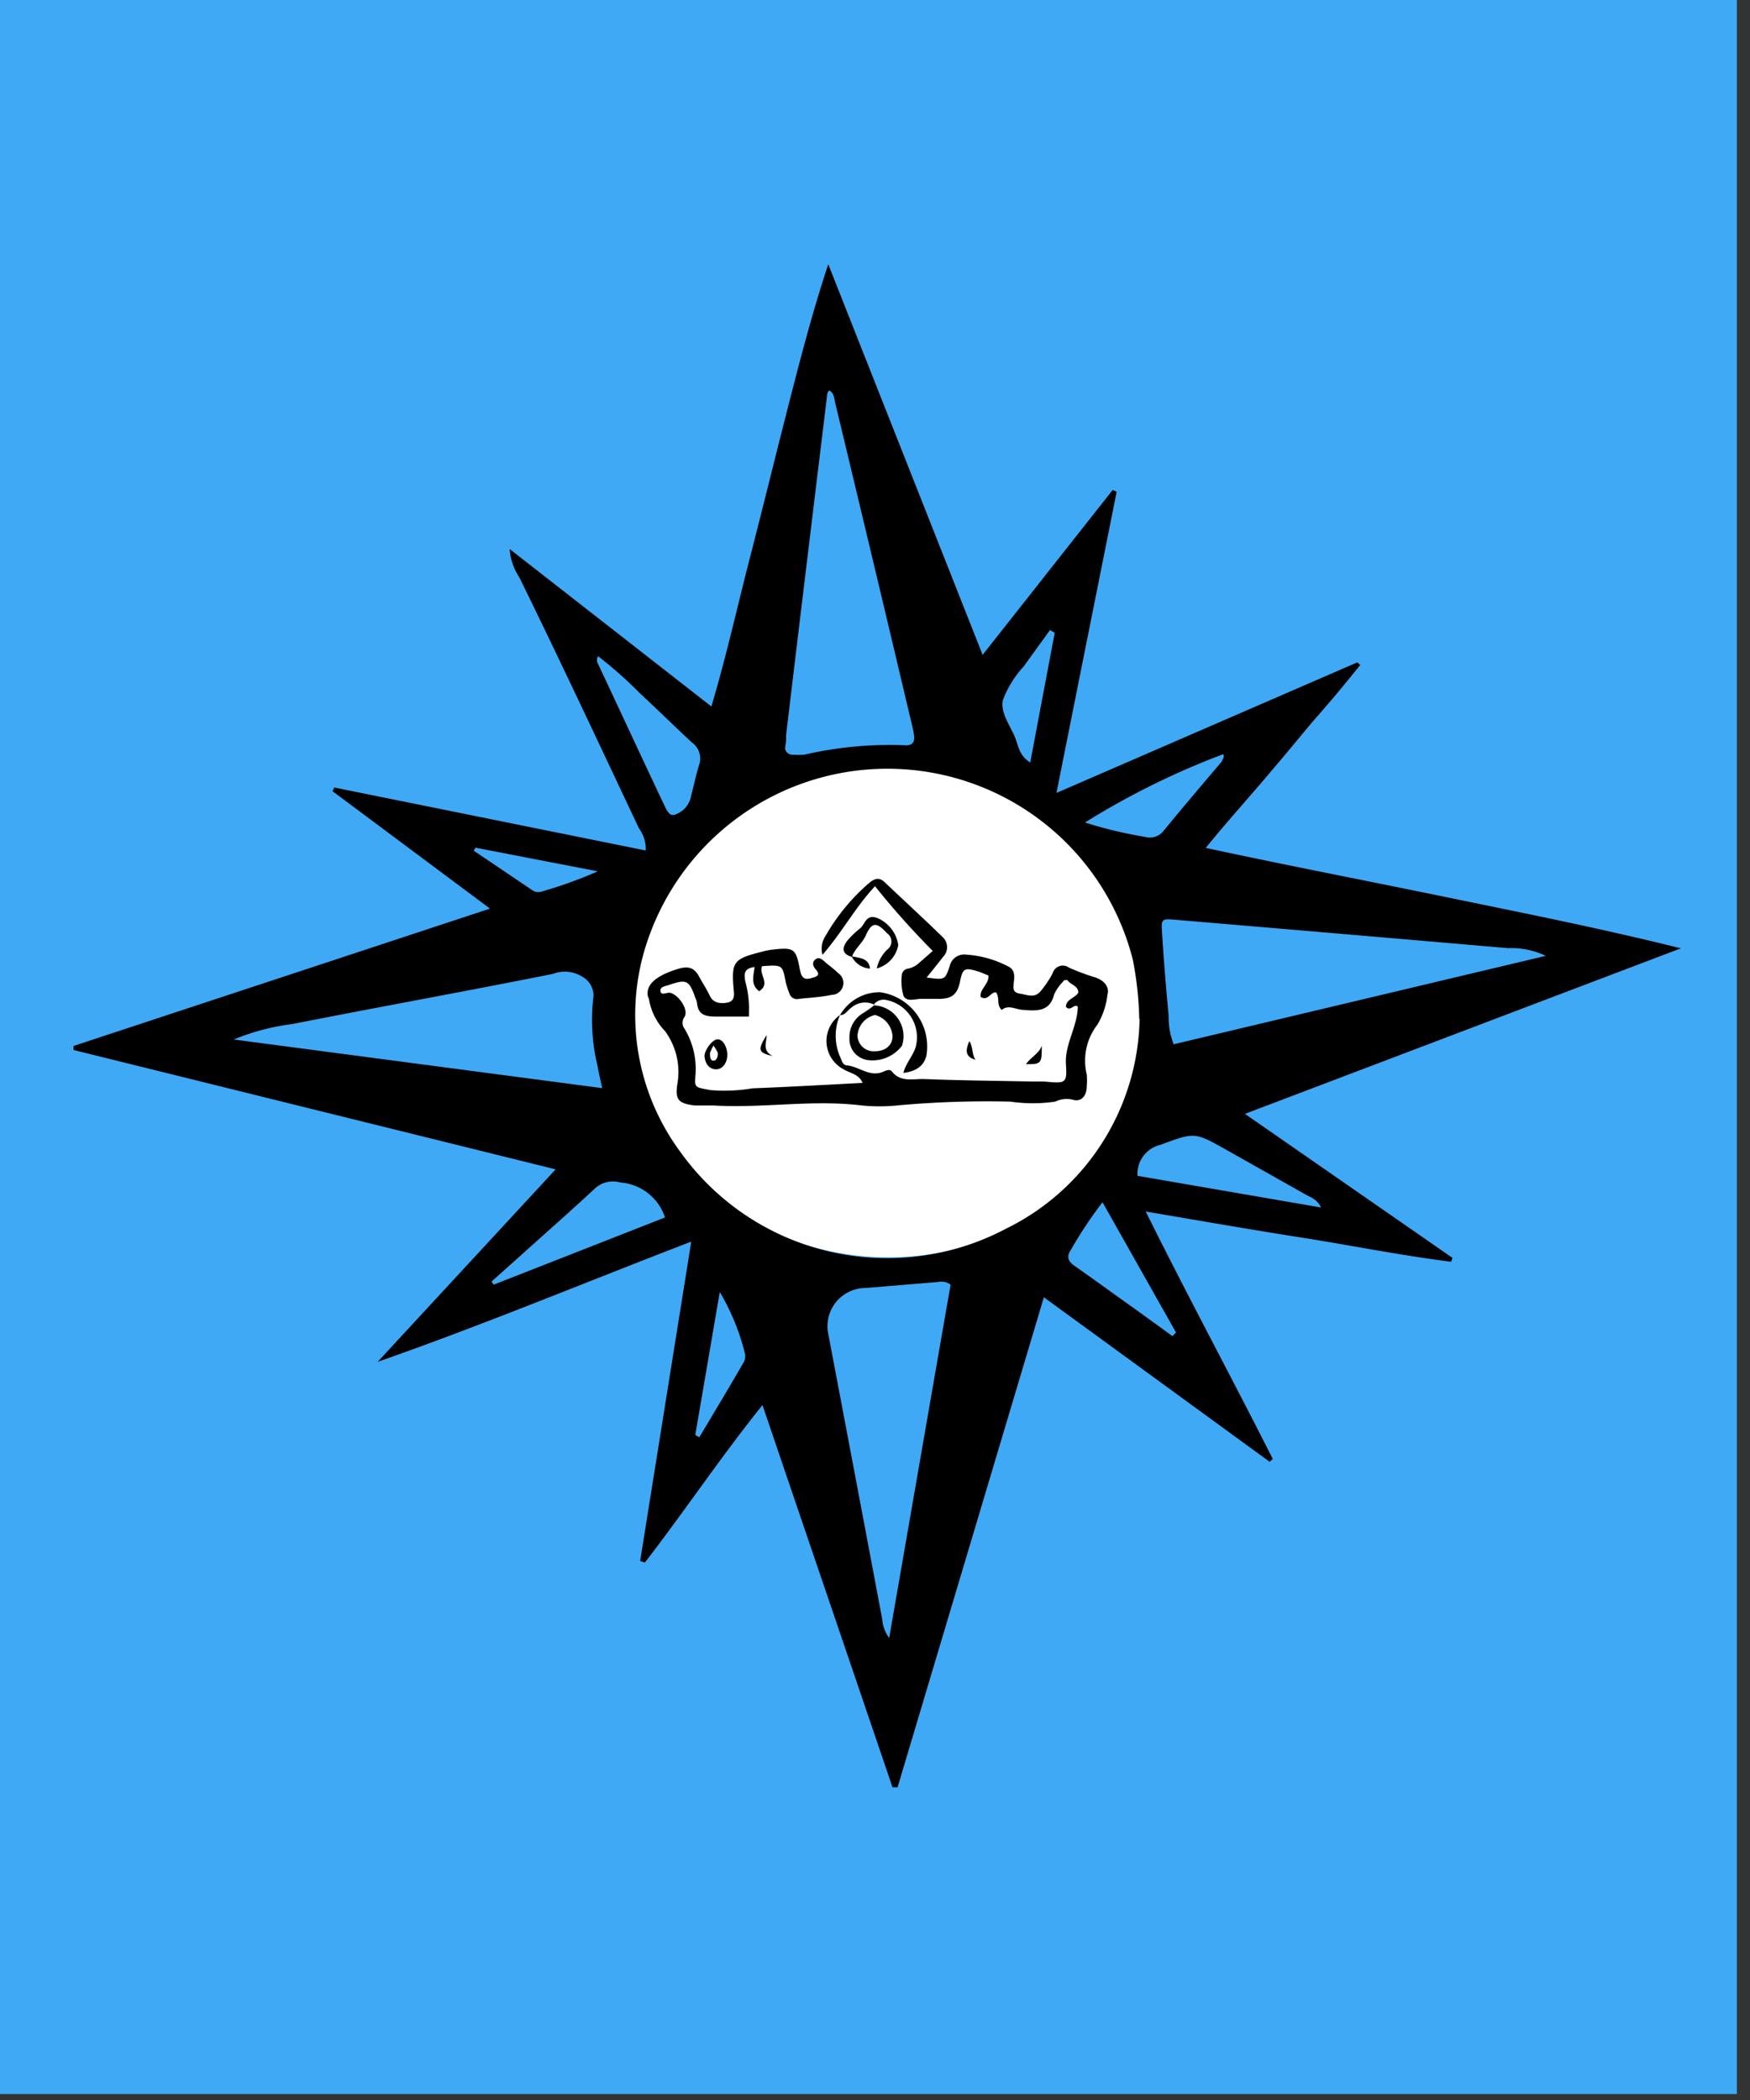 <svg id="Layer_1" data-name="Layer 1" xmlns="http://www.w3.org/2000/svg" viewBox="0 0 100 120"><rect x="0" y="0" width="100" height="120" fill="#333333" stroke="none"/><defs><style>.cls-1{fill:#3fa9f5;}.cls-2{fill:#fff;}</style></defs><title>AvalonCards</title><rect class="cls-1" x="-0.75" y="-0.34" width="100" height="120"/><ellipse class="cls-2" cx="50.75" cy="57.66" rx="15" ry="14.19"/><path d="M19.1,45l17.8,3.6a2,2,0,0,0-.39-1.27C34.24,42.52,32,37.73,29.68,33a3.45,3.45,0,0,1-.56-1.63l11.53,9c.86-2.89,1.48-5.7,2.2-8.49s1.4-5.57,2.11-8.35,1.43-5.6,2.37-8.43l8.82,22.32L63.58,28l.23.1c-1.13,5.65-2.26,11.29-3.44,17.21l17.19-7.46.17.15c-.45.55-.9,1.11-1.36,1.66s-1,1.16-1.49,1.73L73.4,43.17,72,44.82,70.5,46.55c-.5.58-1,1.16-1.6,1.9,4.63,1,9.16,1.87,13.67,2.8s9,1.82,13.48,2.94L71.14,63.65,83,71.88l-.08.22c-2.88-.36-5.73-.94-8.6-1.39s-5.72-.95-8.85-1.48c2.42,4.88,4.91,9.48,7.26,14.14l-.18.16-12.9-9.4-8.36,28H51c-2.45-7.21-4.91-14.42-7.43-21.84-2.41,3-4.45,6.06-6.72,9l-.27-.09,2.92-18.25c-6.09,2.34-11.91,4.77-17.92,6.87l10.17-11L4.2,60l0-.23L28,51.92l-9-6.71Zm46,13.24a19.35,19.35,0,0,0-.37-3.41,14.47,14.47,0,0,0-27.95-.36,13.15,13.15,0,0,0,2.08,11.33,14.53,14.53,0,0,0,18.61,4.42A13.63,13.63,0,0,0,65.12,58.21Zm1.94,1.44,21.29-5.06a4.61,4.61,0,0,0-2.16-.44q-9.51-.82-19-1.62c-.78-.07-.82-.05-.77.7.1,1.6.23,3.19.38,4.78A4.17,4.17,0,0,0,67.06,59.65ZM47.39,22.31c-.14.11-.12.26-.14.39-.27,2.25-.55,4.5-.82,6.76Q45.67,35.72,44.92,42c0,.23,0,.45-.05.67s.14.48.48.46a5.65,5.65,0,0,0,.59,0,21.64,21.64,0,0,1,5.84-.54c.36,0,.48-.2.46-.5a4.86,4.86,0,0,0-.1-.55Q49.94,32.23,47.72,23C47.67,22.74,47.66,22.47,47.39,22.31Zm6.93,51.1a.9.9,0,0,0-.75-.15l-4.11.34a2.18,2.18,0,0,0-2.14,2.57q1.55,8.16,3.09,16.34a2.09,2.09,0,0,0,.4,1.09C52,86.75,53.16,80.06,54.32,73.41ZM34.41,62.18c-.12-.57-.21-.93-.27-1.29a11.15,11.15,0,0,1-.25-3.77,1.22,1.22,0,0,0-.62-1.31,1.87,1.87,0,0,0-1.67-.16c-5,1-9.94,1.89-14.91,2.87a12.92,12.92,0,0,0-3.33.88ZM38,69.57a2.91,2.91,0,0,0-2.56-2,1.51,1.51,0,0,0-1.46.36c-1.38,1.28-2.79,2.52-4.19,3.78l-1.7,1.52.12.18ZM65,67.19,75.49,69c-.23-.48-.59-.57-.88-.74l-4.56-2.57c-1.78-1-1.77-1-3.74-.27A1.7,1.7,0,0,0,65,67.19ZM34.18,37.5a.41.41,0,0,0,0,.45c1.28,2.72,2.54,5.45,3.83,8.17.27.56.45.57,1,.19a1.45,1.45,0,0,0,.49-.86c.15-.58.27-1.17.45-1.74a1.12,1.12,0,0,0-.41-1.28c-1-.93-2-1.91-3-2.84A24,24,0,0,0,34.18,37.5ZM67,76.35l.2-.21L63,68.7a24.07,24.07,0,0,0-1.79,2.69c-.32.47-.14.73.27,1,1.17.82,2.32,1.66,3.49,2.49ZM69.89,43.1A44.57,44.57,0,0,0,62,47a24.62,24.62,0,0,0,3.42.82,1,1,0,0,0,1.1-.38c1.08-1.32,2.19-2.62,3.29-3.92C69.86,43.37,70,43.26,69.89,43.1ZM39.73,82l.23.13c.84-1.41,1.69-2.82,2.51-4.24a.72.72,0,0,0,.1-.53,12.88,12.88,0,0,0-1.44-3.53ZM60.27,36.16,60,36c-.5.7-1,1.38-1.5,2.08A5.92,5.92,0,0,0,57.31,40c-.16.73.42,1.46.71,2.18.18.46.22,1,.85,1.39ZM27.17,48.44l-.1.17,3.32,2.24a.6.6,0,0,0,.55.1,25.42,25.42,0,0,0,3.22-1.16Z"/><path d="M48,58a3,3,0,0,0,0,2.38c.1.2.14.48.39.5.72.06,1.33.72,2.13.34.14-.06.34-.13.44,0,.49.64,1.22.42,1.85.44,2.05.08,4.09.1,6.14.14.23,0,.47,0,.71,0,1.25.12,1.32.12,1.25-1s.65-2.12.68-3.27c-.2-.22-.42.31-.68,0,0-.43.53-.5.71-.81,0-.4-.47-.45-.63-.72-.12,0-.21,0-.25.1a2.52,2.52,0,0,0-.51.74c-.23.94-.94.94-1.72.87-.44,0-.87-.33-1.27,0-.32-.31-.09-.66-.32-1-.3-.06-.46.52-.88.26-.08-.45.49-.73.44-1.23-.19-.07-.4-.17-.62-.24-.75-.22-.85-.16-1,.58s-.46,1-1.23,1c-.32,0-.63,0-1,0s-.8.19-1-.17a3,3,0,0,1-.1-1.17.41.41,0,0,1,.36-.39,1.27,1.27,0,0,0,.61-.31l.8-.7A46.61,46.61,0,0,1,50,50.64c-1.16,1.25-1.87,2.62-3,3.92a1.31,1.31,0,0,1,.18-1.09,11.47,11.47,0,0,1,2.47-3c.3-.25.56-.38.9-.06,1.11,1.05,2.24,2.09,3.33,3.15a.79.79,0,0,1,0,1.13c-.29.38-.6.76-.93,1.17C54,56,54,56,54.27,55.2a.85.85,0,0,1,.95-.65,6,6,0,0,1,2.36.66c.39.17.4.5.36.86s-.11.64.34.71.85.28,1.2-.16a6,6,0,0,0,.67-1,.6.6,0,0,1,.93-.33,12.67,12.67,0,0,0,1.53.57c.51.18.8.55.67,1a4.24,4.24,0,0,1-.57,1.69,3.36,3.36,0,0,0-.61,2.85,3.71,3.71,0,0,1,0,.67c0,.55-.31.92-.8.77a1.49,1.49,0,0,0-1,.11,8.79,8.79,0,0,1-2.56,0,56.23,56.23,0,0,0-6.49.22,10.28,10.28,0,0,1-2,0c-2.83-.35-5.65.17-8.48,0-.35,0-.71,0-1.06,0-.94-.11-1.15-.32-1-1.25A3.94,3.94,0,0,0,38,58.92a3.45,3.45,0,0,1-.91-1.79c0-.07-.06-.14-.07-.21-.12-.64.45-1.16,1.68-1.54.67-.21,1-.09,1.31.54.18.32.39.64.56,1s.55.46,1,.37.38-.48.35-.79c-.13-1.54,0-1.71,1.6-2.11a3.73,3.73,0,0,1,.58-.12c1.26-.15,1.38-.08,1.6,1.1.08.36.15.68.67.52.29-.08.55-.16.24-.5-.17-.19-.22-.42,0-.58s.42.06.58.2.49.38.71.6a.68.68,0,0,1-.38,1.24c-.61.13-1.25.16-1.87.23a.45.45,0,0,1-.54-.31,4.79,4.79,0,0,1-.21-.64c-.19-1-.18-1-1.35-.92-.22.46.51,1-.17,1.43-.5-.37-.32-.89-.26-1.38-.64.07-.6.43-.53.83a6,6,0,0,1,.2,2c-.66,0-1.28,0-1.89,0s-1-.11-1.07-.76a1,1,0,0,0-.1-.32c-.35-1-.5-1.07-1.49-.73-.19.07-.54.09-.5.36s.36.06.55.09c.48.11,1.07.95.83,1.37a.57.57,0,0,0,0,.69,4.46,4.46,0,0,1,.62,2.67c-.06.73,0,.66.84.83A9.53,9.53,0,0,0,43,62.19c2.08-.08,4.15-.2,6.29-.31-.21-.51-.72-.55-1.07-.77A1.82,1.82,0,0,1,48,58Z"/><path d="M49.94,57.45a1.76,1.76,0,0,1,1.6,2.31,2.12,2.12,0,0,1-1.92.82,1.21,1.21,0,0,1-1.08-1.26,1.58,1.58,0,0,1,.77-1.42,6.08,6.08,0,0,0,.66-.47ZM50,60.07c.61,0,1-.35,1-.86A1.34,1.34,0,0,0,50,58a1.28,1.28,0,0,0-1,1.19A.92.92,0,0,0,50,60.07Z"/><path d="M50,57.43a1.19,1.19,0,0,0-1.36.16c-.22.14-.33.42-.64.42l0,0a2.6,2.6,0,0,1,2.3-1.31,3.13,3.13,0,0,1,2.64,3.61c-.14.6-.59.91-1.32,1,.16-.59.57-1,.71-1.5a2.17,2.17,0,0,0-1.65-2.66.7.7,0,0,0-.73.23S50,57.43,50,57.43Z"/><path d="M50.1,55.34a2.14,2.14,0,0,1,.59-1.07.57.57,0,0,0,0-.94c-.6-.65-.87-.66-1.22.13-.21.46-.63.76-.79,1.22-.62-.18-.55-.55-.26-.93a5.53,5.53,0,0,1,.74-.71c.28-.24.33-.84,1-.57A2,2,0,0,1,51.33,54,1.7,1.7,0,0,1,50.1,55.34Z"/><path d="M41.56,60.28c0,.49-.32.87-.71.82s-.55-.38-.59-.71.43-1,.75-1S41.56,59.86,41.56,60.28Zm-.79-.53a2.76,2.76,0,0,0-.2.42c0,.18,0,.43.19.44s.29-.26.25-.47A2.4,2.4,0,0,0,40.77,59.75Z"/><path d="M59.53,59.75c0,1,0,1.07-.9,1.06C58.9,60.4,59.39,60.2,59.53,59.75Z"/><path d="M43.81,59.14c0,.43-.28.89.35,1.21C43.31,60.15,43.28,60,43.81,59.14Z"/><path d="M48.66,54.64c.45.11,1,.1,1.05.71A1.28,1.28,0,0,1,48.66,54.64Z"/><path d="M55.74,60.56c-.59-.17-.58-.54-.35-1.07C55.62,59.86,55.53,60.26,55.74,60.56Z"/></svg>